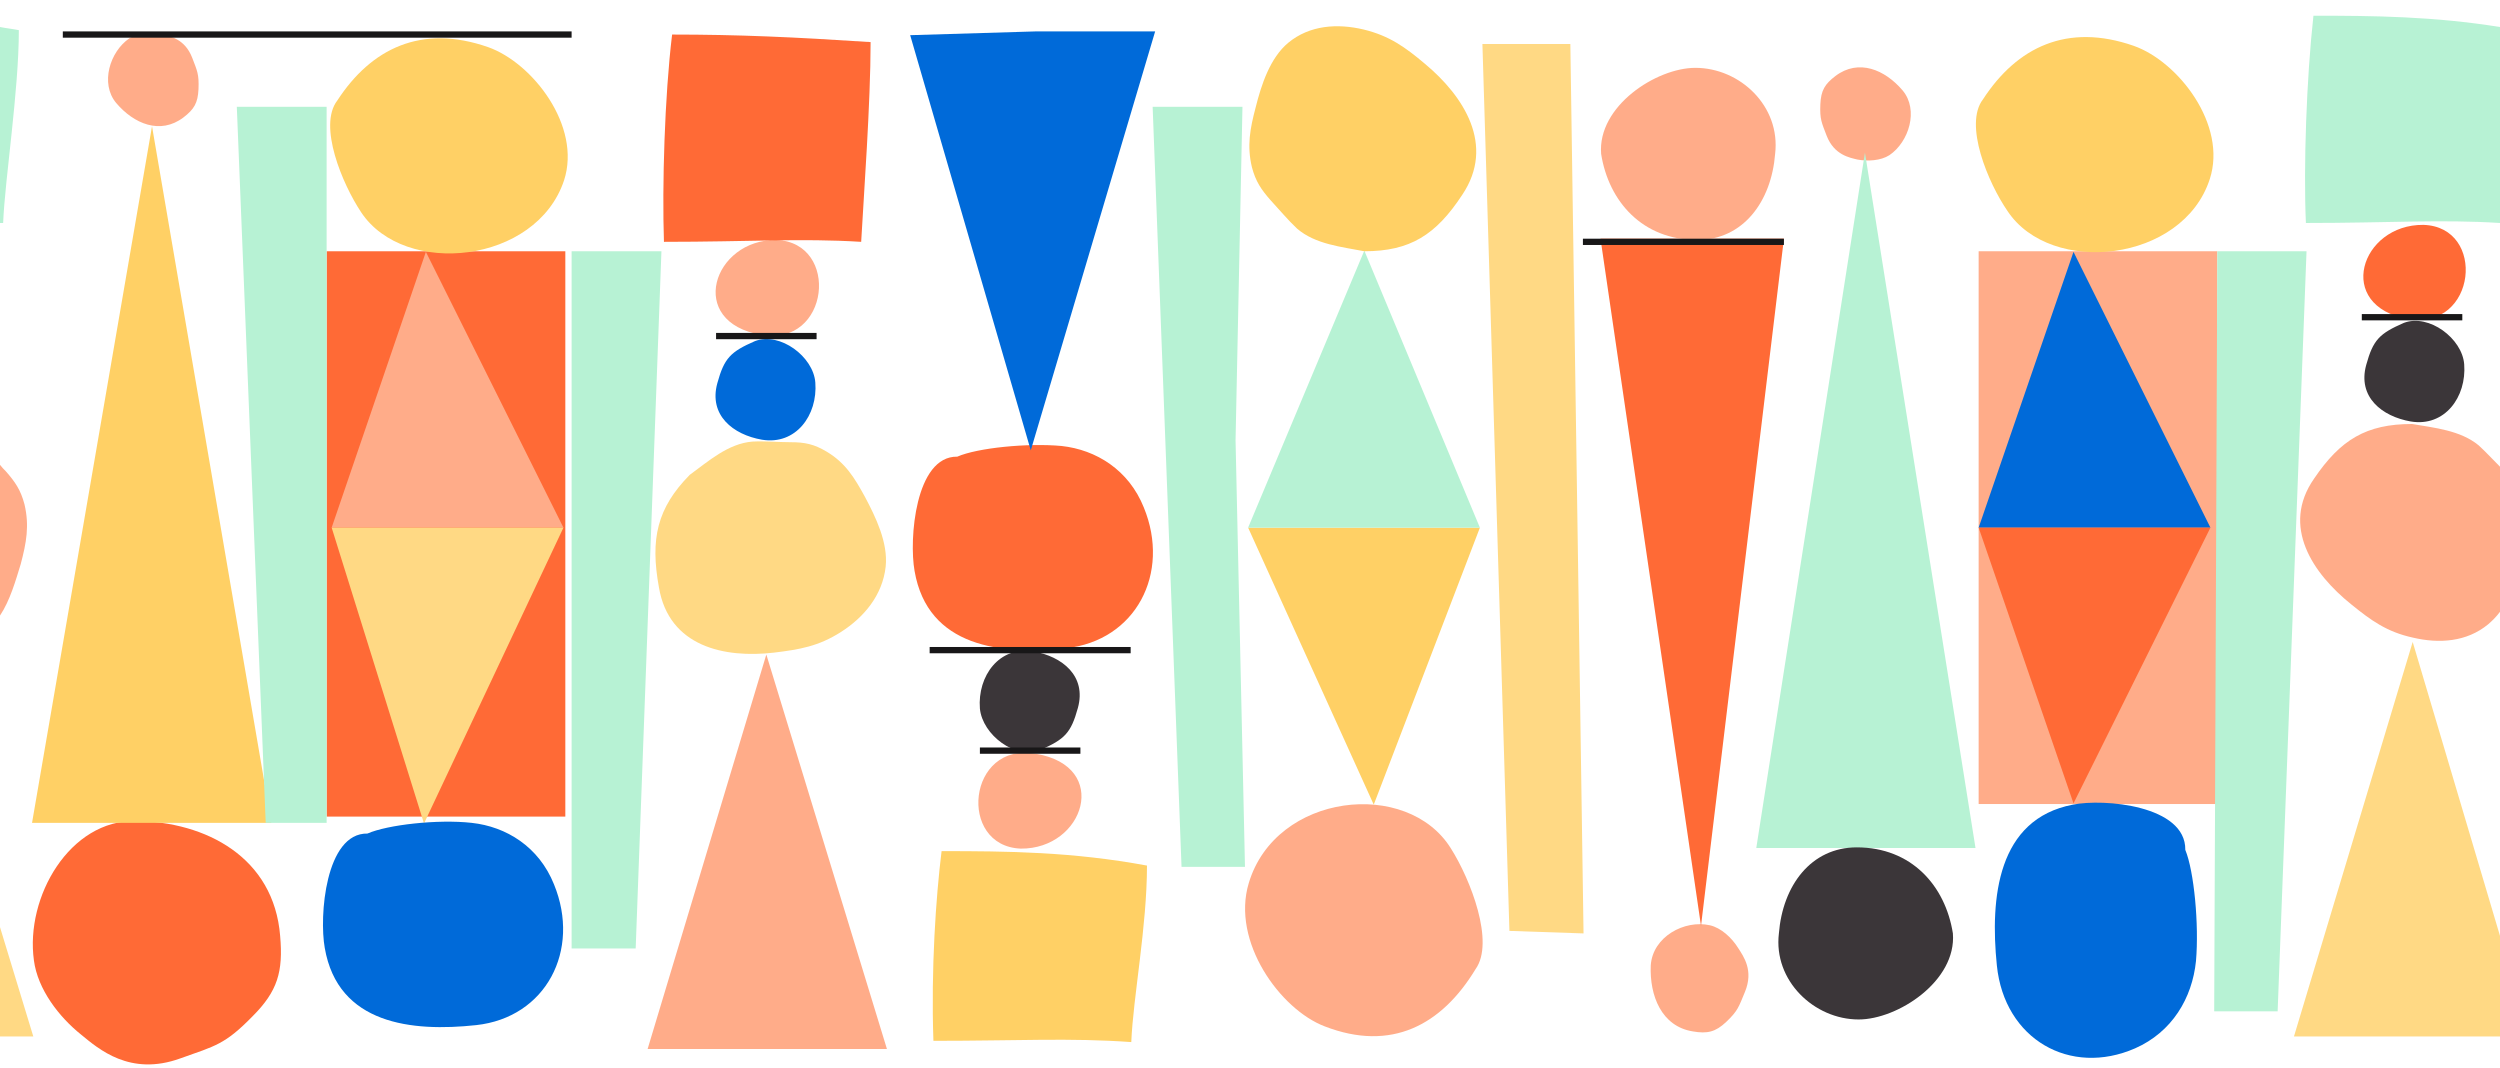 <svg xmlns="http://www.w3.org/2000/svg" viewBox="0 0 398 170"><g fill="none" fill-rule="evenodd"><path fill="#FFAC89" fill-rule="nonzero" d="M394.6 70.9c-2.9-2.4-7.1-2.8-10.6-3.4-7.3 0-11.4 2.5-15.6 8.7-5.3 7.6-.2 15.1 5.9 20 3.2 2.6 5.7 4.4 9.8 5.3 4.2 1 8.6.7 12-2.1.7-.6 1.3-1.2 1.9-2V74.3c-1.2-1.2-2.3-2.4-3.4-3.4z"/><path fill="#FFD984" fill-rule="nonzero" d="M365.2 165H398v-16l-13.9-46.8z"/><path fill="#FFAC89" fill-rule="nonzero" d="M3.3 89.8c.9-3.4 1.4-6.1.6-9.5-.6-2.3-1.5-3.6-3-5.3-.3-.3-.6-.6-.9-1v24c1.6-2.4 2.5-5.6 3.3-8.2z"/><path fill="#FFD984" fill-rule="nonzero" d="M5.3 165L0 147.6V165z"/><path fill="#B7F2D4" fill-rule="nonzero" d="M.5 35.5C.8 28.3 3 14.5 3 4.8c-1-.2-2-.3-3-.5v31.2h.5zm366.6 0c13.3 0 21.4-.6 30.9 0V4.3c-10.6-1.7-20.1-1.8-29.7-1.8-1.1 9.9-1.6 24.1-1.2 33z"/><path fill="#FF6A36" fill-rule="nonzero" d="M52 40h38v90H52z"/><path fill="#FFAC89" fill-rule="nonzero" d="M123.6 38.2c-10.1-.1-14.4 13.1-2.4 15.1 10.9 2 12.6-14.7 2.4-15.1z"/><path fill="#006AD9" fill-rule="nonzero" d="M120.2 54.3c-3.9 1.7-4.9 2.7-6 6.7-1.4 5.1 2.5 8.2 7.1 9 5.4.9 8.9-3.9 8.5-9.1-.3-4.1-5.6-8.1-9.6-6.6z"/><path fill="#FFD984" fill-rule="nonzero" d="M109.8 75.6c-5.2 5.3-6.3 10.2-4.9 17.9 1.6 9.5 10.5 11.3 18.3 10.4 4.1-.5 7.1-1 10.7-3.3 3.6-2.3 6.6-5.8 7.1-10.4.4-3.8-1.6-7.9-3.3-11.1-1.7-3.1-3.1-5.4-6.1-7.2-2-1.2-3.5-1.5-5.7-1.5-1.9 0-4.2-.2-6.1-.1-3.9.3-7.1 3.2-10 5.3z"/><path fill="#FFAC89" fill-rule="nonzero" d="M277.8 157.9c-1 2.4-1.1 3-3 4.8-1.7 1.6-3 1.9-5.3 1.5-5-.8-6.9-5.7-6.7-10.5.3-4.6 5.4-7.3 9.4-6.4 1.8.4 3.5 2 4.5 3.6.9 1.4 2.5 3.6 1.1 7z"/><path fill="#FF6A36" fill-rule="nonzero" d="M28.7 168.5c5.6-2 7.1-2.2 11.5-6.7 4-4 4.9-7.1 4.4-12.8-1-12.5-11.8-18.2-23-18.3-10.5-.2-17.6 12.1-16.2 22.2.6 4.6 4 9 7.5 11.8 2.8 2.3 7.8 6.7 15.8 3.8z"/><path fill="#FFAC89" fill-rule="nonzero" d="M30.6 9.2c.8 2.1 1.1 2.6 1 5-.1 2.2-.7 3.2-2.4 4.5-3.7 2.8-7.9 1-10.7-2.3-2.6-3.1-1-8.2 2.1-10.3 1.4-.9 3.5-1 5.1-.7 1.3.4 3.7.7 4.9 3.8z"/><path fill="#FFD065" fill-rule="nonzero" d="M24.2 20.1L5.1 131h38.1z"/><path fill="#FFAC89" fill-rule="nonzero" d="M122 104.2L103.1 167h38.1z"/><path fill="#B7F2D4" fill-rule="nonzero" d="M52 131h-9.7L37.7 17H52zM91 151h10.2l4.1-111H91z"/><path fill="#FFAC89" fill-rule="nonzero" d="M52.8 84h36.9L67.8 40.1z"/><path fill="#FFD984" fill-rule="nonzero" d="M52.8 84h36.9l-22.2 47.1z"/><path fill="#FFD065" fill-rule="nonzero" d="M53.7 16c5.4-8.3 13.4-12.2 24-8.5 7.1 2.5 14.9 12.6 12.1 21.2-4.4 13.3-25.4 15.5-32.3 5.1-3-4.5-6.9-13.8-3.8-17.8z"/><path fill="#006AD9" fill-rule="nonzero" d="M58.5 132.7c-6.7-.1-7.7 13.2-6.8 18.2 2.1 12.2 13.9 13.4 24.1 12.3 11.1-1.2 16.7-11.9 12.4-22.4-2.4-6-7.6-9.2-13.1-9.8-5.4-.6-13.4.3-16.6 1.7z"/><path fill="#B7F2D4" fill-rule="nonzero" d="M198.2 138h-10.1l-4.6-121h14.3l-1.1 53.1z"/><path fill="#FFD065" fill-rule="nonzero" d="M235.6 84h-36.9l20 44.1z"/><path fill="#B7F2D4" fill-rule="nonzero" d="M235.6 84h-36.9l18.5-44.1z"/><path fill="#FFAC89" fill-rule="nonzero" d="M234.9 154.3c-5.4 8.9-13.4 13.2-24 9.1-7.1-2.7-14.9-13.5-12.1-22.8 4.3-14.4 25.3-16.7 32.2-5.5 3.1 4.9 7 14.9 3.9 19.2z"/><path fill="#FF6A36" fill-rule="nonzero" d="M152.4 72.7c-6.7-.1-7.7 13.2-6.8 18.2 2.1 12.2 13.9 13.4 24.1 12.3 11.1-1.2 16.7-11.9 12.4-22.4-2.4-6-7.6-9.2-13.1-9.8-5.4-.5-13.4.3-16.6 1.7zm-46.7-34.2c-.3-8.9.1-23.1 1.3-33 10.5 0 19.3.4 31.6 1.2 0 9.7-1.1 24.6-1.5 31.8-9.7-.6-17.8 0-31.4 0z"/><path fill="#FFAC89" fill-rule="nonzero" d="M315 40h38v88h-38z"/><path fill="#FF6A36" fill-rule="nonzero" d="M385.8 35.8c-10-.1-14.2 12.9-2.4 15 10.9 1.8 12.5-14.7 2.4-15z"/><path fill="#3B3639" fill-rule="nonzero" d="M382.7 51.4c-3.9 1.7-4.9 2.7-6 6.7-1.4 5.1 2.5 8.2 7.1 9 5.4.9 8.9-3.9 8.5-9.1-.3-4.1-5.6-8.1-9.6-6.6z"/><path fill="#B7F2D4" fill-rule="nonzero" d="M352.5 161h10.1l4.6-121H353z"/><path fill="#006AD9" fill-rule="nonzero" d="M315 84h36.9l-21.8-43.9z"/><path fill="#FF6A36" fill-rule="nonzero" d="M315 84h36.9l-21.8 43.9z"/><path fill="#FFD065" fill-rule="nonzero" d="M315.7 15.8c5.4-8.3 13.4-12.2 24-8.5 7.1 2.5 14.9 12.6 12.1 21.2-4.3 13.3-25.3 15.5-32.2 5.1-3.1-4.5-7-13.8-3.9-17.8z"/><path fill="#006AD9" fill-rule="nonzero" d="M347.9 135.3c.1-7.1-13-8.2-17.9-7.2-12 2.3-13.2 14.8-12.1 25.6 1.2 11.8 11.7 17.7 22 13.2 5.9-2.6 9.1-8 9.7-13.9.5-5.8-.3-14.3-1.7-17.7z"/><path fill="#FFD065" fill-rule="nonzero" d="M148.6 165.7c-.4-11.5.4-22.9 1.3-30.2 10.5 0 20.8.1 32.7 2.3 0 9.7-2.2 20.9-2.5 28.1-9.8-.7-18-.2-31.5-.2z"/><path fill="#FFAC89" fill-rule="nonzero" d="M162.5 135.1c10.1.1 14.4-13.1 2.4-15.1-10.9-2-12.5 14.7-2.4 15.1z"/><path fill="#3B3639" fill-rule="nonzero" d="M165.6 119.4c3.9-1.7 4.9-2.7 6-6.7 1.4-5.1-2.5-8.2-7.1-9-5.4-.9-8.9 3.9-8.5 9.1.4 4.2 5.7 8.2 9.6 6.6z"/><path fill="#FFD065" fill-rule="nonzero" d="M217.2 40c7.3 0 11.4-2.6 15.6-9 5.3-7.9.2-15.7-5.9-20.8-3.2-2.7-5.7-4.5-9.8-5.5-4.2-1-8.6-.7-12 2.1-2.9 2.4-4.3 6.7-5.2 10.3-.9 3.4-1.4 6.1-.6 9.5.6 2.3 1.5 3.6 3 5.3 1.3 1.4 2.8 3.2 4.2 4.5 2.9 2.5 7.1 2.9 10.7 3.6z"/><path fill="#006AD9" fill-rule="nonzero" d="M164.1 71.7L183.9 5h-19l-20 .6z"/><path fill="#FFD984" fill-rule="nonzero" d="M252.1 148.6l-11.8-.4L236 7h14z"/><path fill="#FF6A36" fill-rule="nonzero" d="M270.8 147.4L254.8 38H284z"/><path fill="#FFAC89" fill-rule="nonzero" d="M282.6 24.5c-.6 7.6-5.1 13.7-12.4 13.7-8.7 0-14.1-6.1-15.3-13.7-.6-7.6 8.8-13.7 15-13.7 7.1 0 13.6 6.1 12.7 13.7zm8.2-2.9c-.8-2.1-1.1-2.6-1-5 .1-2.2.7-3.2 2.4-4.5 3.7-2.8 7.9-1 10.7 2.3 2.6 3.1 1 8.2-2.1 10.3-1.4.9-3.5 1-5.1.7-1.2-.3-3.7-.7-4.9-3.8z"/><path fill="#B7F2D4" fill-rule="nonzero" d="M279.6 135l17.3-110.7L314.5 135z"/><path fill="#3B3639" fill-rule="nonzero" d="M283.2 148.6c.6-7.6 5.1-13.7 12.4-13.7 8.7 0 14.1 6.1 15.3 13.7.6 7.6-8.8 13.7-15 13.7-7.1 0-13.6-6.2-12.7-13.7z"/><path stroke="#181718" d="M284 38.5h-32m-72 65h-32m24 16h-16m236-69h-16m-246 3h-16M10 5.5h81"/></g></svg>
